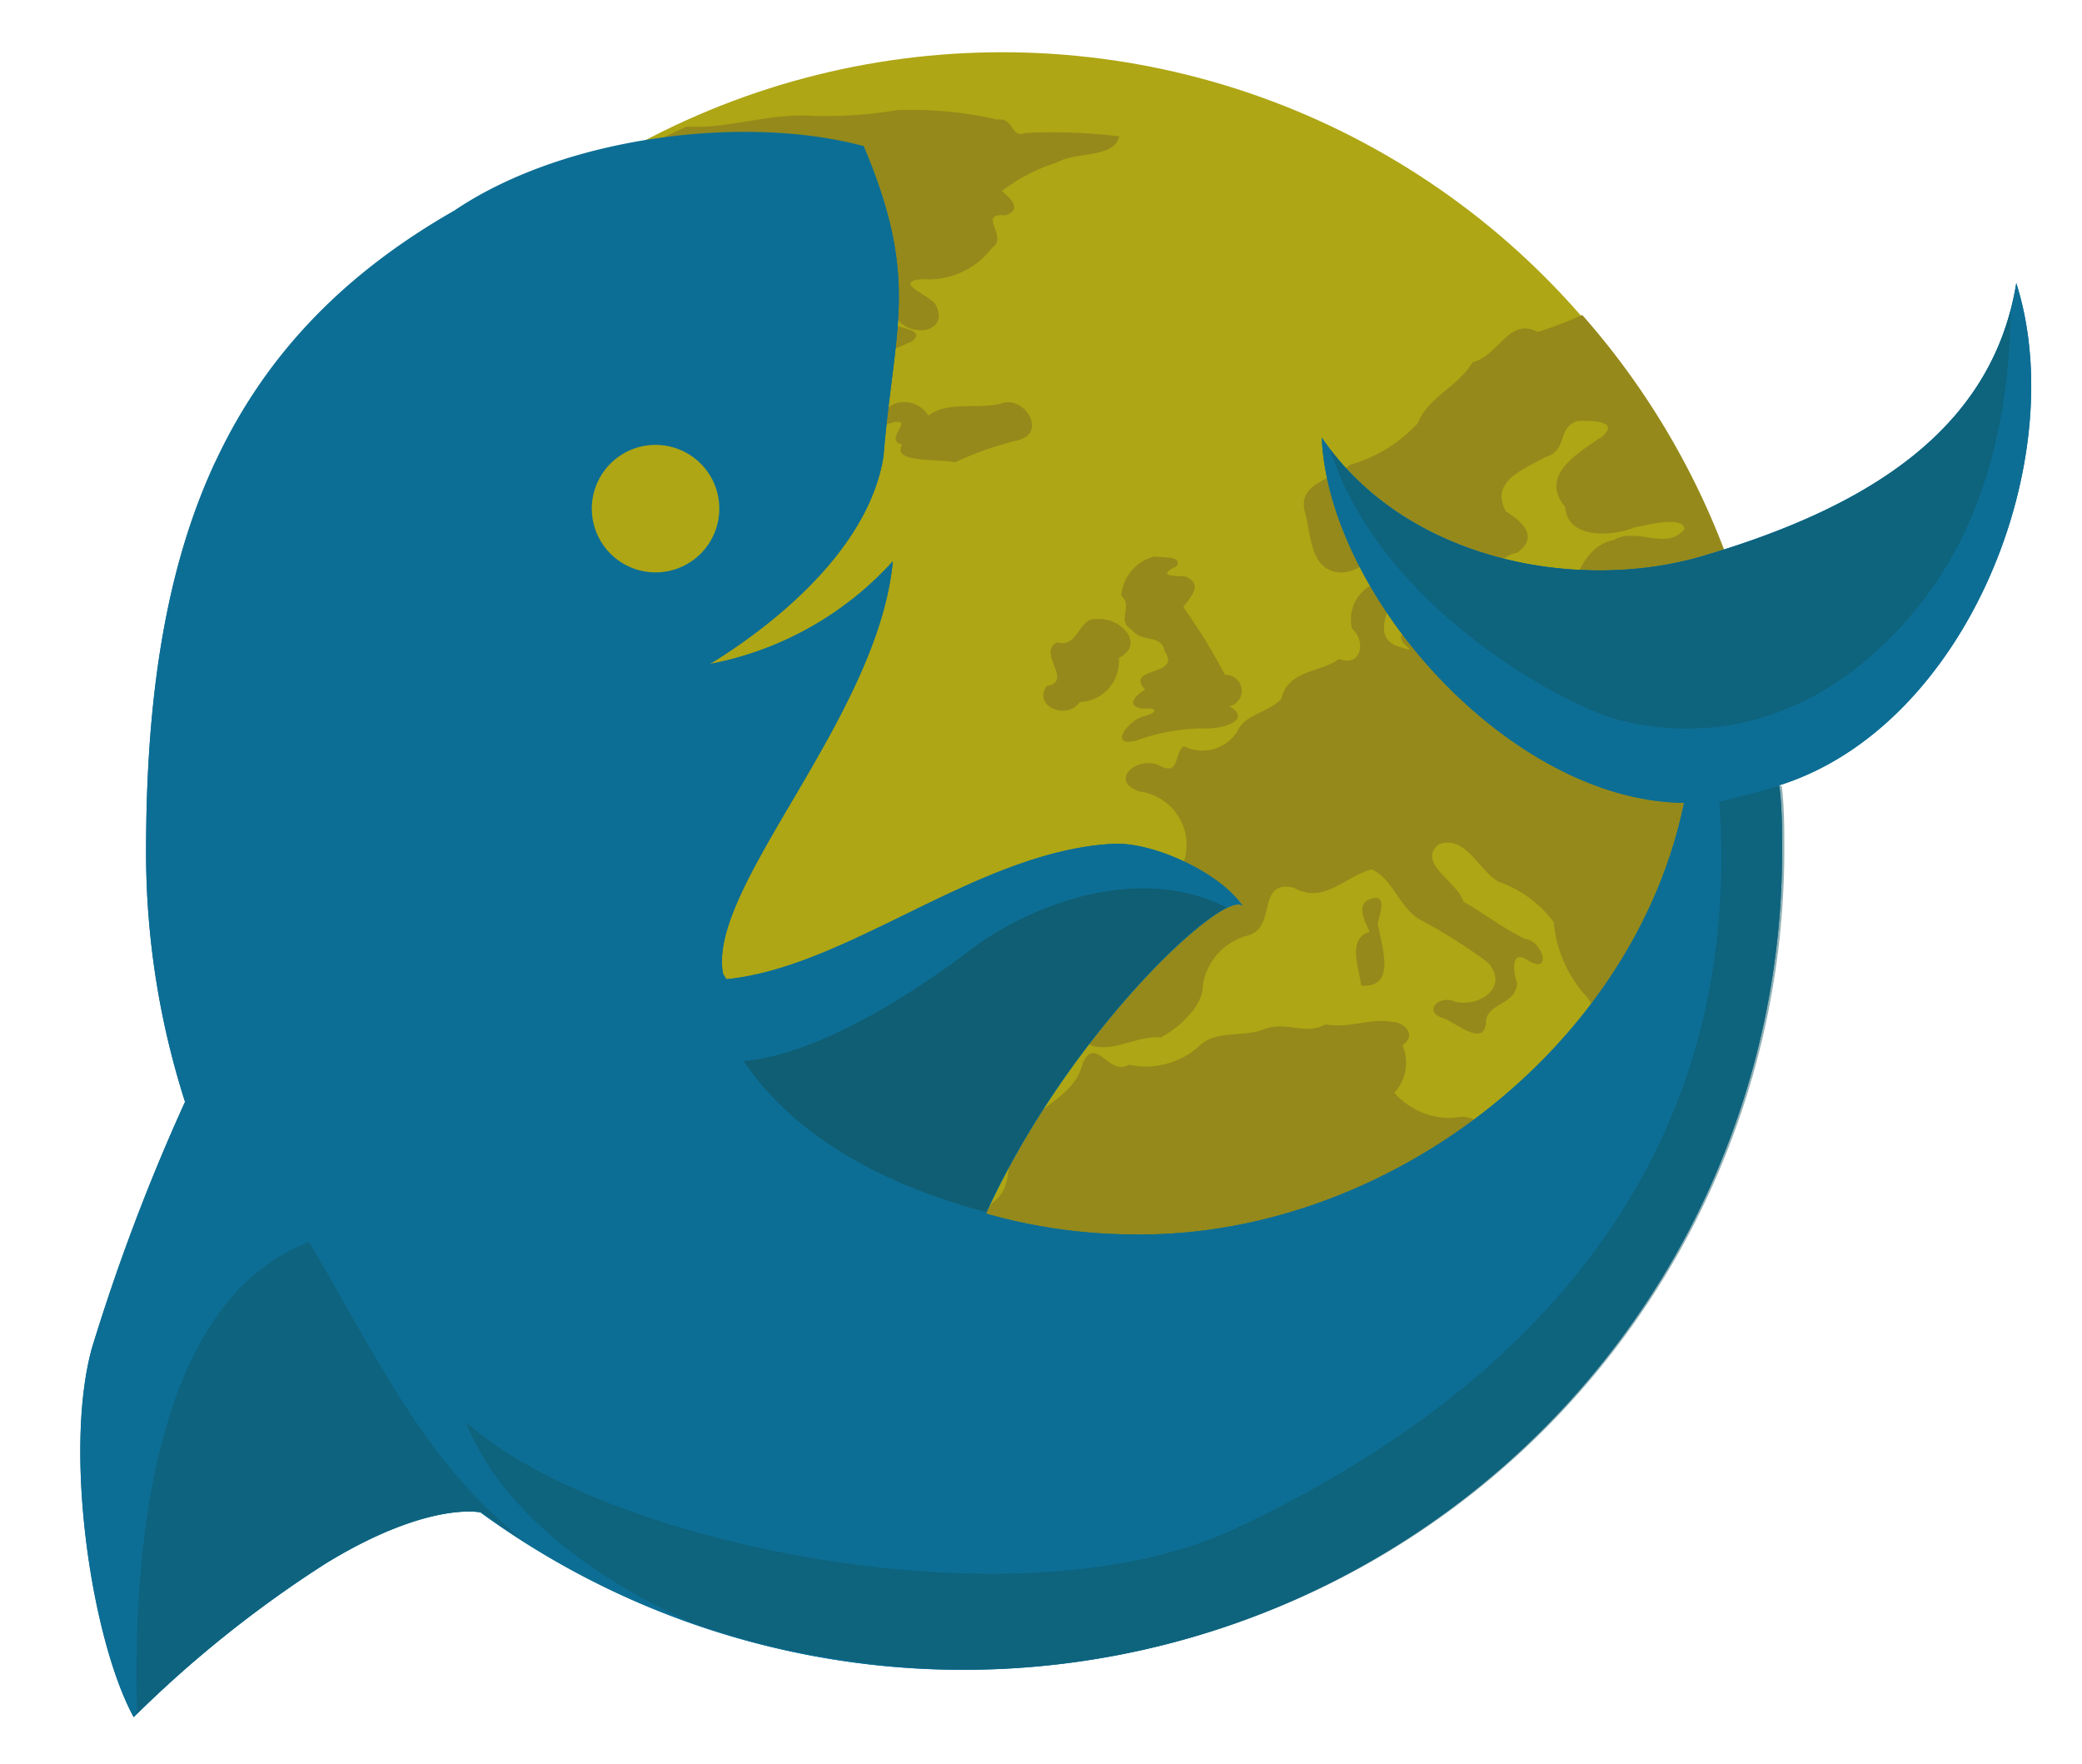 <svg id="Calque_1" data-name="Calque 1" xmlns="http://www.w3.org/2000/svg" viewBox="0 0 94.07 79.69"><defs><style>.cls-1{fill:#aea614;}.cls-2{fill:#95891b;}.cls-3{fill:#0d6e95;}.cls-4{fill:none;}.cls-5,.cls-6,.cls-7{fill:#105560;}.cls-5{opacity:0.41;}.cls-6{opacity:0.46;}.cls-7{opacity:0.63;}</style></defs><title>page9_icon1</title><circle class="cls-1" cx="45.28" cy="37.04" r="34.68"/><path class="cls-2" d="M11.32,32.18l-0.2.22A34.89,34.89,0,0,0,10.81,36a2,2,0,0,1,1.07.42c0.85,0.81,1.85-.61,1-1,0.08-.71,1-2.09-0.45-1.7-0.82.53-1.22-.74-0.45-1.05,0.37-1,1.51-2.4.22-3.28a0.77,0.77,0,0,0-.42-0.67,34.51,34.51,0,0,0-.67,3.41h0.17Z"/><path class="cls-2" d="M43.15,20.89a14.62,14.62,0,0,1,2.84-1c1.36-.34.28-2-0.69-1.68s-2.49-.13-3.35.57a1.28,1.28,0,0,0-1.2-.61c-0.77,0-1.78,1.36-.39.91,1-.18-0.48.8,0.4,1C40.26,20.95,42.46,20.71,43.15,20.89Z"/><path class="cls-2" d="M21.79,13.33c-0.41,1.09,2,.16,1.56,1.21-0.56-.15-1.61-0.14-0.93.66,1.13,1.06-1.09.79-1.49,1.5a2.49,2.49,0,0,0-.39,2.77,4.51,4.51,0,0,0,1,3.5c0.83,0,1.76-.12,2.25.79,1,0.52,1.62-.76,2.25-1.32,0.2-1.07,1.55-1.19,1.88-2.24,0.42-1.24,1.84-1,2.68-1.49,1,0.44,2.43-.44,3.39-1,0.8-.93,1.75-0.76,2.84-0.92a17.19,17.19,0,0,0,4.39-1.38c0.86-.71-1.75-0.54-0.74-1.11,0.53,1,2.5.77,1.78-.56-0.33-.44-1.94-1-0.6-1.13a3.59,3.59,0,0,0,3.16-1.41c0.78-.5-0.71-1.6.61-1.47,0.93-.3-0.07-1-0.16-1.1a8,8,0,0,1,2.49-1.29c0.83-.5,2.57-0.17,2.81-1.18a25,25,0,0,0-4.25-.15c-0.69.26-.45-0.71-1.28-0.61a16.93,16.93,0,0,0-4.52-.42,19.69,19.69,0,0,1-3.89.25c-1.82-.11-3.57.54-5.39,0.5H31a34.73,34.73,0,0,0-8.94,5.92A2.4,2.4,0,0,1,21.79,13.33Z"/><path class="cls-2" d="M76.91,51.86a14,14,0,0,1-2.35-.7c-0.77-.39-1.61-1-2.53-0.54-1.05.18-1.17,1.19-1,2-1.06.8-1.95-1-3.16-.7-0.6-.59-1-1.69-2.16-1.42A3.34,3.34,0,0,1,63,49.37a2,2,0,0,0,.37-2.14c0.7-.51,0-1.08-0.48-1.06-0.94-.19-1.94.31-3,0.11-0.9.51-1.8-.17-2.77,0.22s-2.25,0-3,.82A3.61,3.61,0,0,1,51,48.1c-0.88.56-1.49-1.36-2.08-.06-0.36,1.48-1.92,1.9-2.81,3S46,53.5,44.84,54.34c-0.69,1.06-2.48.71-2.49,2.21-0.69.49-1.66,1-1.32,2-0.81,1.06-1.88,2.11-2.13,3.57-0.11.8,0.91,1.2,0.44,2.15a5,5,0,0,1-.51,3.74c-0.64.62-.35,1.17,0.12,1.77a1.51,1.51,0,0,0,0,1.47A34.72,34.72,0,0,0,76.91,51.86Z"/><path class="cls-2" d="M61.5,44.53c1.7,0.14.85-2,.75-2.82,0.06-.27.41-1.2-0.13-1.14-1,.15-0.42,1.09-0.24,1.53C60.84,42.41,61.42,43.76,61.5,44.53Z"/><path class="cls-2" d="M47.29,31c-0.63.91,0.91,1.56,1.5,0.72a1.84,1.84,0,0,0,1.76-2c1.17-.56.2-1.75-0.85-1.75H49.47c-0.75,0-.78,1.33-1.71,1.05C46.84,29.5,48.53,30.78,47.29,31Z"/><path class="cls-2" d="M53.16,25.58c0.29-.5-0.74-0.37-1-0.44a2,2,0,0,0-1.5,1.77c0.56,0.47-.24,1.14.47,1.53,0.45,0.63,1.35.17,1.5,1,0.79,1.12-1.85.68-.89,1.72-0.4.22-.94,0.74-0.09,0.86,0.7-.06.68,0.17,0,0.35s-1.59,1.42-.32,1.09a9.07,9.07,0,0,1,3.22-.55c0.82,0,2-.41,1-1a0.72,0.72,0,0,0-.2-1.42,27.65,27.65,0,0,0-1.88-3.06c0.28-.44.93-1,0.11-1.38C53.08,26,52.2,26.06,53.16,25.58Z"/><path class="cls-2" d="M76.26,48.33a6.34,6.34,0,0,0-1.85-.39C73.8,48.45,76,48.66,76.26,48.33Z"/><path class="cls-2" d="M69.47,15c-1.3-.7-1.77,1.11-2.93,1.36-0.65,1.11-2,1.56-2.49,2.77A6.66,6.66,0,0,1,61,21c-0.84.72-2.49,0.81-2,2.27,0.23,1,.25,2.48,1.5,2.59,1,0.07,1.75-1,2.6-1.13a7.63,7.63,0,0,0,1.37,2.11c0.52,1.11-1.92.56-1,1.73-0.66.39,0.89,1-.17,0.68-1.58-.46-0.22-2-0.3-3a1.74,1.74,0,0,0-1.91,2.15c0.65,0.56.41,1.76-.58,1.37-0.9.64-2.31,0.49-2.62,1.81-0.59.62-1.66,0.68-2,1.49a1.86,1.86,0,0,1-2.4.64c-0.49.36-.14,1.4-1.16,0.85-1-.4-2.25.73-0.83,1.2A2.44,2.44,0,0,1,53.47,39c0,1.6-1.85.75-2.83,0.79-1.19,0-2.48-.5-3.41.45-0.19,1,.15,2.21-0.32,3.22a1.68,1.68,0,0,0-.07,2.06c-0.53,1.76,2,.21,2.33,1.65,1,0.48,2.16-.4,3.28-0.3,0.88-.47,1.93-1.46,1.9-2.38a2.76,2.76,0,0,1,2.05-2.23c1.3-.36.36-2.56,2.07-2.15,1.35,0.77,2.32-.54,3.51-0.83,1,0.46,1.24,1.77,2.24,2.3a24.27,24.27,0,0,1,3,1.9c1,1.11-.37,2.05-1.49,1.77-0.72-.32-1.46.46-0.52,0.75,0.62,0.22,1.94,1.42,1.94.05,0.17-.75,1.32-0.66,1.4-1.63-0.19-.52-0.31-1.6.54-1,1.06,0.6.59-.94-0.19-1-1-.49-1.81-1.13-2.77-1.68C65.85,39.83,64,39,65,38.15c1.23-.46,1.79,1.18,2.72,1.69a5.26,5.26,0,0,1,2.48,1.82,5.77,5.77,0,0,0,1.36,3.23c0.77,0.74.56,2.24,2,2,0.69-.11-0.06-1.33-0.23-1.55,0.79,0.74,1.47-.37.65-1,0.14-.59-0.68-1.32.34-1.41,0.41-.61,1.66,0,2,0.1-1,.65.91,1.62-0.07,2.15,0.72,0.48.71,1.93,1.87,1.47,0.21,0.11.43,0.24,0.65,0.34a34.72,34.72,0,0,0-7.28-32.76A16.73,16.73,0,0,1,69.47,15Zm2.79,4.8c-1,.71-2.72,1.69-1.54,3.1,0.09,1.46,2.11,1.35,3.12.93,0.67-.13,2.22-0.54,2.27.08-0.85,1-2.15-.13-3.2.49-1.26.25-1.68,1.61-2.08,2.66C71,28,70.24,29.5,69.2,28.86a4.65,4.65,0,0,0-2.33.46A1.19,1.19,0,0,1,65.13,29c-0.53-.26-1.48.59-0.76-0.28,0.26-.49,0-1.3.5-0.46,1,0.77,1.3-.76,2.24-0.58,0.62-.88.07-2.44,1.44-2.71,1-.7.23-1.42-0.51-1.86-0.75-1.38.84-1.92,1.77-2.45,1.07-.32.5-1.3,1.46-1.64C71.92,19,73.34,19,72.26,19.83Z"/><path class="cls-3" d="M91.1,12.79C90,19.57,84.13,23,76.9,25.13c-5.47,1.61-13.3.31-17.18-5.36,0.31,7.15,8.5,16.43,16.37,16.5C73.8,47.4,62.47,56,51.06,55.77a24.69,24.69,0,0,1-6.51-.94c3.8-8.33,11-14.9,11.62-13.86-1-1.54-4.16-3-6-2.84-6.07.39-11.85,5.57-17.35,6.11L32.67,44c-0.75-3.91,7-11.54,7.67-18.64A14.92,14.92,0,0,1,32.07,30c2.22-1.35,7.15-4.87,7.85-9.4,0.48-5.86,1.66-7.94-.9-14-5.26-1.42-13.44-.5-18.49,2.91C10,15.52,6.6,24.76,6.6,38.48a36.93,36.93,0,0,0,1.76,11.3A91.19,91.19,0,0,0,4.14,60.95c-1.27,4.69,0,13.14,1.9,16.63a52.58,52.58,0,0,1,8.67-6.94c4.65-2.85,7-2.31,7-2.31A37,37,0,0,0,80.52,38.48c0-1,0-2-.13-3C88.88,32.81,93.62,20.71,91.1,12.79ZM29.61,20.1A2.88,2.88,0,1,1,26.74,23,2.88,2.88,0,0,1,29.61,20.1Z"/><circle class="cls-4" cx="29.61" cy="22.98" r="2.88"/><path class="cls-3" d="M91.1,12.79C90,19.57,84.13,23,76.9,25.13c-5.47,1.61-13.3.31-17.18-5.36,0.31,7.15,8.5,16.43,16.37,16.5C73.8,47.4,62.47,56,51.06,55.77a24.69,24.69,0,0,1-6.51-.94c3.8-8.33,11-14.9,11.62-13.86-1-1.54-4.16-3-6-2.84-6.07.39-11.85,5.57-17.35,6.11L32.67,44c-0.75-3.91,7-11.54,7.67-18.64A14.92,14.92,0,0,1,32.07,30c2.22-1.35,7.15-4.87,7.85-9.4,0.48-5.86,1.66-7.94-.9-14L38.6,6.55c3.86,17.26-8.21,23.54-16.06,26.39-7.48,2.71-12.94-4.53-12.8-12.09C7.49,25.67,6.6,31.5,6.6,38.48a36.93,36.93,0,0,0,1.76,11.3A91.18,91.18,0,0,0,4.14,60.95c-1.27,4.69,0,13.14,1.9,16.63a52.58,52.58,0,0,1,8.67-6.94c4.65-2.85,7-2.31,7-2.31A37,37,0,0,0,80.52,38.48c0-1,0-2-.13-3C88.88,32.81,93.62,20.71,91.1,12.79Z"/><path class="cls-4" d="M23.73,69.67c2.79,2.16,6.49,3.84,11.91,4.92A36.75,36.75,0,0,1,23.73,69.67Z"/><path class="cls-4" d="M50.54,55.75a32.1,32.1,0,0,1-6-1l0,0.07A24.41,24.41,0,0,0,50.54,55.75Z"/><circle class="cls-4" cx="29.61" cy="22.98" r="2.88"/><path class="cls-3" d="M50.69,55.76h0Z"/><path class="cls-5" d="M21.76,68.33q1,0.7,2,1.34c-4.47-3.46-6.61-8.15-9.79-13.56C6.66,58.88,6,70.85,6.19,77.43a52.33,52.33,0,0,1,8.52-6.79C19.36,67.79,21.76,68.33,21.76,68.33Z"/><path class="cls-6" d="M77.68,36.23c1.15,16.06-8.49,26.61-22,32.89-9.78,4.53-28.6.61-34.64-4.89,1.67,4.23,6.06,7.16,10,9a36.67,36.67,0,0,0,4.65,1.34c1.24,0.25,2.56.46,4,.64a37.34,37.34,0,0,0,3.93.21,37,37,0,0,0,37-37c0-1,0-2-.12-2.93C79.26,35.83,78.31,36.05,77.68,36.23Z"/><path class="cls-7" d="M44,42.8c-2.29,1.76-6.81,4.82-10.4,5.14,2.61,3.87,7.19,5.83,10.95,6.82C47.79,47.76,53.36,42,55.42,41,51.11,38.82,46.05,41.25,44,42.8Z"/><path class="cls-6" d="M90.85,14c-1.58,6-7.16,9.14-13.95,11.14-5.3,1.56-12.82.39-16.81-4.84,2.31,7.19,10.53,11.5,12.83,12.16C75.52,33.21,81,33.73,86,28.19,90.16,23.66,90.81,17.62,90.85,14Z"/></svg>